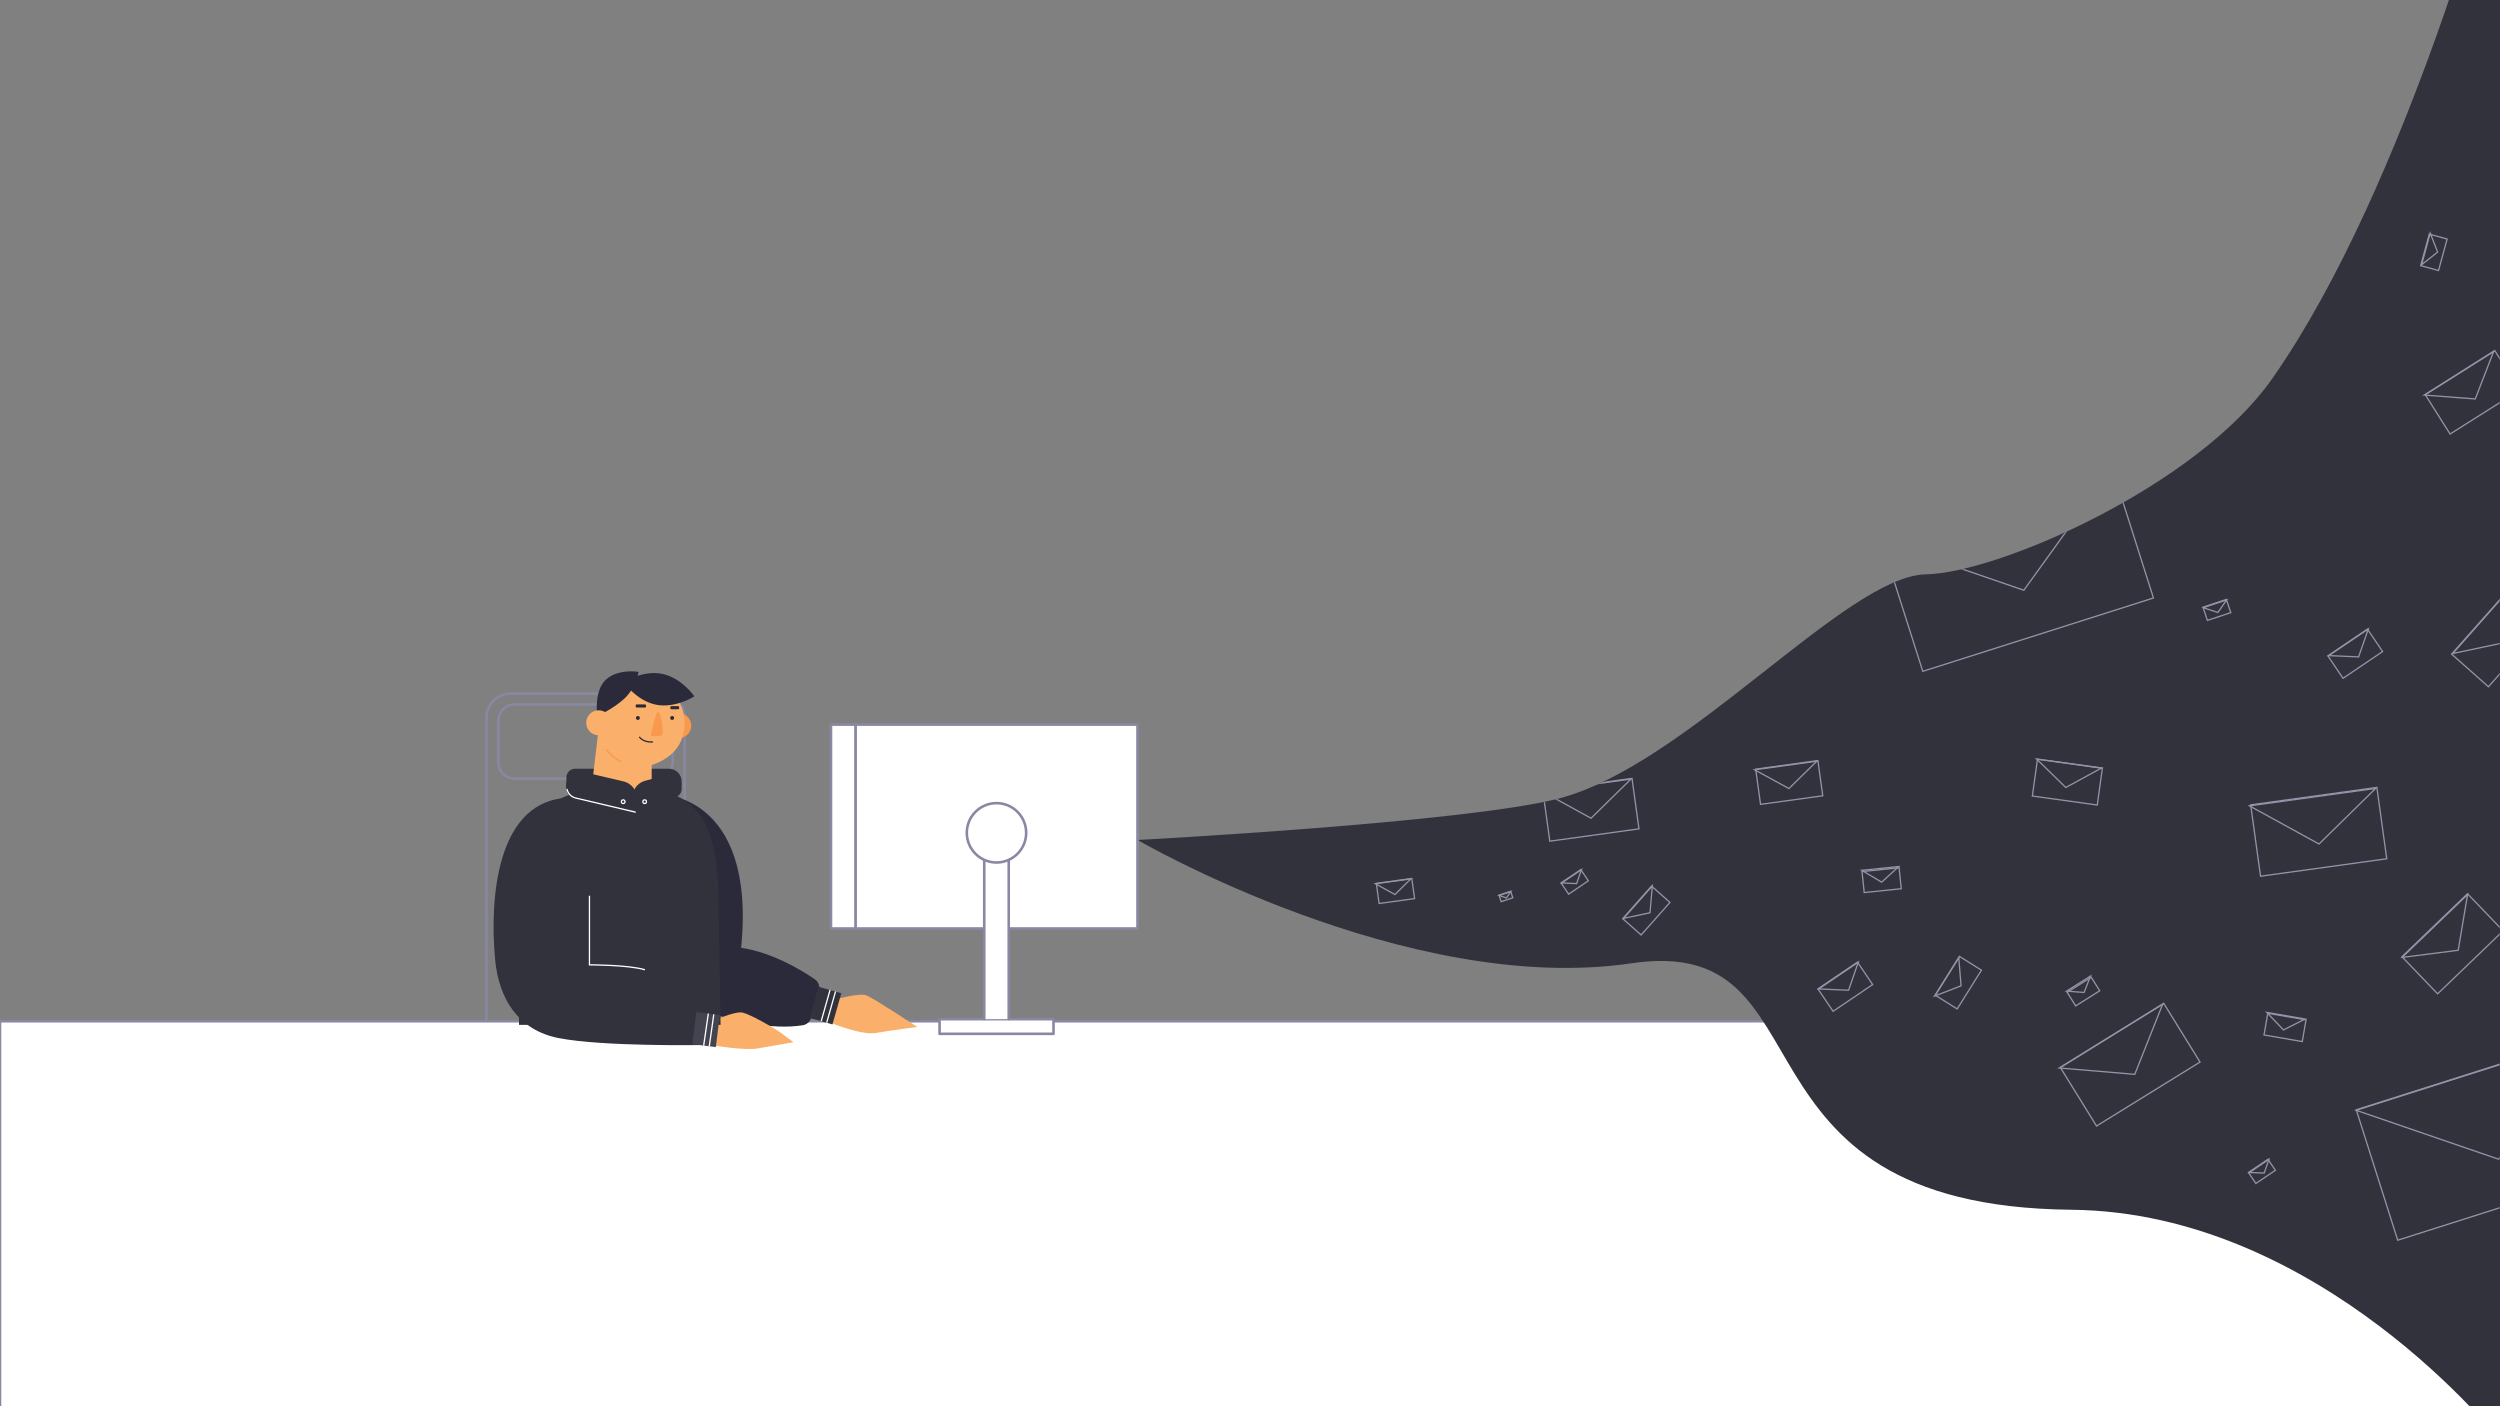 <svg enable-background="new 0 0 1920 1080" viewBox="0 0 1920 1080" xmlns="http://www.w3.org/2000/svg" xmlns:xlink="http://www.w3.org/1999/xlink"><rect x="0" y="0" width="1920" height="1080" fill="#808080" stroke="none"/><mask id="a" height="776.1" maskUnits="userSpaceOnUse" width="964.5" x="1054.7" y="177.4"><circle cx="1320.1" cy="624.9" fill="none" r="3.3" stroke="#9393a9" stroke-miterlimit="10"/><path d="m873.6 645.1s251.6-13.3 323.4-31.8c98.1-25.3 220.9-171.1 282-172.2 55.7-1 208.2-67.8 266-150.2 105.2-150.1 175-418.6 175-418.6v1234s-137.5-175.3-329.1-177.2c-273.7-2.7-180.5-212.5-337.9-189.3-172.5 25.6-379.4-94.7-379.4-94.7z" fill="#fff"/></mask><path d="m525.7 795.3h-152.1v-244.1c0-10.2 8.3-18.5 18.5-18.5h115.2c10.2 0 18.5 8.3 18.5 18.5v244.1z" style="fill:none;stroke:#8888a3;stroke-width:2;stroke-linecap:round;stroke-linejoin:round;stroke-miterlimit:10"/><path d="m0 784.3h1920v297.5h-1920z" style="fill:#fff;stroke:#8888a3;stroke-width:2;stroke-linecap:round;stroke-linejoin:round;stroke-miterlimit:10"/><path d="m640.9 767.8s18.9-5.6 24.6-3.3c5.8 2.3 39 24.2 39 24.2s-20.5 2.6-31.7 4.6c-11.1 2-34.6-7.7-34.6-7.7z" fill="#faaf6a"/><path d="m873.6 645.1s251.6-13.3 323.4-31.8c98.1-25.3 220.9-171.1 282-172.2 55.7-1 208.2-67.8 266-150.2 105.2-150.1 175-418.6 175-418.6v1234s-137.5-175.3-329.1-177.2c-273.7-2.7-180.5-212.5-337.9-189.3-172.5 25.6-379.4-94.7-379.4-94.7z" fill="#32323d"/><path d="m504.2 598h-109c-6.8 0-12.4-5.5-12.4-12.4v-32.2c0-6.8 5.5-12.4 12.4-12.4h109c6.8 0 12.4 5.5 12.4 12.4v32.2c-.1 6.9-5.6 12.4-12.4 12.4z" style="fill:none;stroke:#8888a3;stroke-width:2;stroke-linecap:round;stroke-linejoin:round;stroke-miterlimit:10"/><path d="m500 759.6s68.8 35.3 116.5 27.8c3-.5 5.6-2.7 6.4-5.6l6-21.1c.9-3.3-.3-6.7-3.1-8.6-10.2-7-35.7-22.7-62-24.8z" fill="#2a2a3a"/><path d="m546.5 784.6s17.8-8.4 23.9-6.9c6 1.4 23.1 11.2 28 14.6l11 8.1s-17.5 3-27.5 4.8-35.4-2.5-35.4-2.5z" fill="#faaf6a"/><path d="m511.1 771s-68.1-150.9 0-160.3c0 0 79.7 2.8 54.4 143.3z" fill="#2a2a3a"/><path d="m516.9 612.4h-75.3c-3.6 0-6.6-3-6.6-6.6v-8.8c0-3.6 3-6.6 6.6-6.6h72.2c5.3 0 9.7 4.3 9.7 9.7v5.8c0 3.6-2.9 6.5-6.6 6.5z" fill="#32323d"/><path d="m553.4 787.1h-154.8v-126.5c0-28.4 22-56.6 81.3-56.6s68.8 31.4 71.6 74.3z" fill="#32323d"/><path d="m454.6 744.8s-.5-75.2-6.9-96.5c-7.5-25-17.1-35.1-17.1-35.1-47.6 6.6-54.9 73.4-50.4 123.2 2.8 31.3 18.3 55 49.1 60.9 33.7 6.5 107.6 5.3 107.6 5.3l-1.6-24.3z" fill="#32323d"/><path d="m625 759.8h18.2v24.9h-18.2z" fill="#32323d" transform="matrix(.962 .273 -.273 .962 234.791 -143.722)"/><path d="m637.5 760.2-6.8 24" fill="none" stroke="#fff" stroke-miterlimit="10"/><path d="m641.7 761.4-6.8 24" fill="none" stroke="#fff" stroke-miterlimit="10"/><path d="m533 778.8h18.2v24.9h-18.2z" fill="#444451" transform="matrix(.992 .123 -.123 .992 101.817 -60.872)"/><path d="m544 778.4-3.6 24.7" fill="none" stroke="#fff" stroke-miterlimit="10"/><path d="m548.2 779-3.5 24.7" fill="none" stroke="#fff" stroke-miterlimit="10"/><circle cx="521.3" cy="557.3" fill="#f8994d" r="9.6"/><path d="m500.5 587.6v23.2h-46.8l5.7-48.2s17.3 12.7 32.7 12.7c3 0 5.7 13 8.4 12.3z" fill="#faaf6a"/><path d="m500.5 587.6c17-5.8 25.2-16.9 25.2-32.5 0-18.5-15-33.6-33.6-33.6-18.5 0-33.6 15-33.6 33.6 0 3.1.4 6.1 1.2 8.9.1 0 19.3 30.9 40.8 23.6z" fill="#faaf6a"/><path d="m533.3 534.8s-14.5 9.4-29.5 6.4-24.8-17.3-24.8-17.3 14.5-9.4 29.5-6.4 24.8 17.3 24.8 17.3z" fill="#2a2a3a"/><path d="m490.4 516s-1.8 12.4-11.3 20.9-20.5 12.9-20.5 12.9-2.6-19.5 6.9-28c9.6-8.5 24.9-5.8 24.9-5.8z" fill="#2a2a3a"/><circle cx="489.9" cy="551.4" fill="#2a2a3a" r="1.5"/><circle cx="516.2" cy="551.4" fill="#2a2a3a" r="1.5"/><path d="m499.8 565.1s8.6 1.3 9.1-1.5-1.1-15.8-3.3-16.7c-2.2-1-5.8 18.2-5.8 18.2z" fill="#f8994d"/><path d="m501.1 569.8s-6.5.7-9.9-3.6" fill="none" stroke="#2a2a3a" stroke-linecap="round" stroke-linejoin="round" stroke-miterlimit="10"/><path d="m495.3 543.4h-6.2c-.5 0-.9-.4-.9-.9v-.6c0-.5.4-.9.9-.9h6.2c.5 0 .9.4.9.9v.6c0 .5-.4.9-.9.9z" fill="#2a2a3a"/><path d="m520.7 544.7h-5c-.5 0-.9-.4-.9-.9v-.6c0-.5.4-.9.9-.9h5c.5 0 .9.4.9.9v.6c0 .5-.4.9-.9.9z" fill="#2a2a3a"/><circle cx="459.8" cy="555.1" fill="#faaf6a" r="9.6"/><path d="m477.1 585.1c-4.6-2.3-8.6-5.6-11.6-9.7" fill="none" stroke="#f8994d" stroke-miterlimit="10"/><path d="m487.9 621.5-47.9-11.3c-3.7-.9-6-4.6-5.1-8.3l1.1-4.8c.9-3.7 4.6-6 8.3-5.1l34.4 8.1c7.4 1.7 12 9.1 10.2 16.5z" fill="#32323d"/><path d="m487.9 623.7-45.7-10.8c-3.4-.8-5.9-3.4-6.7-6.6" fill="none" stroke="#fff" stroke-linecap="round" stroke-linejoin="round" stroke-miterlimit="10"/><path d="m487.3 620.6 30.5-8c3.6-.9 5.7-4.6 4.8-8.2l-1.2-4.6c-.9-3.6-4.6-5.7-8.2-4.8l-17.6 4.6c-7.1 1.9-11.4 9.2-9.5 16.3z" fill="#32323d"/><g stroke-miterlimit="10"><path d="m452.7 687.9v53.1s30.4 0 42.6 3.8" fill="none" stroke="#fff"/><circle cx="478.6" cy="615.7" fill="none" r="1.4" stroke="#fff" stroke-linecap="round" stroke-linejoin="round"/><circle cx="495.1" cy="615.7" fill="none" r="1.4" stroke="#fff" stroke-linecap="round" stroke-linejoin="round"/><path d="m657 556.5h216.6v156.6h-216.6z" fill="#fff" stroke="#8888a3" stroke-linecap="round" stroke-linejoin="round" stroke-width="2"/><path d="m638.2 556.5h18.8v156.6h-18.8z" fill="#fff" stroke="#8888a3" stroke-linecap="round" stroke-linejoin="round" stroke-width="2"/><path d="m721.6 782.7h87.5v11.3h-87.5z" fill="#fff" stroke="#8888a3" stroke-linecap="round" stroke-linejoin="round" stroke-width="2"/><path d="m755.9 782.7v-122.4-28.5h18.8v28.5 122.4" fill="#fff" stroke="#8888a3" stroke-linecap="round" stroke-linejoin="round" stroke-width="2"/><circle cx="765.3" cy="639.6" fill="#fff" r="22.8" stroke="#8888a3" stroke-linecap="round" stroke-linejoin="round" stroke-width="2"/><g fill="none" mask="url(#a)" stroke="#9393a9"><path d="m1866.5 283.8h63.2v35.7h-63.2z" transform="matrix(.846 -.534 .534 .846 131.988 1059.743)"/><path d="m1901 306.4 14.2-36.7-53.4 33.7z"/><path d="m1730.9 611.9h97.8v55.3h-97.8z" transform="matrix(.991 -.137 .137 .991 -70.633 248.869)"/><path d="m1781 648.2 43.5-42.7-96.9 13.4z"/><path d="m1186.5 602.8h69.1v39.1h-69.1z" transform="matrix(.991 -.137 .137 .991 -73.508 172.455)"/><path d="m1221.9 628.4 30.7-30.1-68.4 9.4z"/><path d="m1561.9 586.2h50.3v28.5h-50.3z" transform="matrix(.991 .137 -.137 .991 97.229 -211.784)"/><path d="m1586.5 604.8 27.5-15-49.9-6.9z"/><path d="m1886.5 470.4h66.9v37.8h-66.9z" transform="matrix(.663 -.748 .748 .663 280.228 1601.585)"/><path d="m1924.4 493.3 3.6-41.5-44.3 50.1z"/><path d="m1349.2 587.8h48.2v27.3h-48.2z" transform="matrix(.991 -.137 .137 .991 -69.223 193.029)"/><path d="m1373.9 605.6 21.4-21-47.8 6.6z"/><path d="m1057.2 676.8h27.5v15.6h-27.5z" transform="matrix(.991 -.137 .137 .991 -83.4 152.549)"/><path d="m1071.3 687 12.2-12-27.2 3.7z"/><path d="m1588.5 791.7h93.4v52.8h-93.4z" transform="matrix(.851 -.526 .526 .851 -185.892 981.655)"/><path d="m1639.5 825.1 21.5-54.1-79.5 49.2z"/><path d="m1821.1 822.1h185.9v105.1h-185.9z" transform="matrix(.953 -.303 .303 .953 -174.998 620.645)"/><path d="m1919 890.3 67.7-93.9-177.2 56.3z"/><path d="m1456.4 385.1h185.9v105.1h-185.9z" transform="matrix(.953 -.303 .303 .953 -59.791 489.706)"/><path d="m1554.3 453.3 67.7-93.9-177.1 56.3z"/><path d="m1791.2 491.5h36.7v20.8h-36.7z" transform="matrix(.828 -.56 .56 .828 29.45 1099.822)"/><path d="m1811.4 504.5 7.5-21.5-30.4 20.5z"/><path d="m1399.5 747.4h36.7v20.8h-36.7z" transform="matrix(.828 -.56 .56 .828 -181.178 924.332)"/><path d="m1419.7 760.5 7.5-21.6-30.4 20.6z"/><path d="m1693.3 463.4h18.9v10.7h-18.9z" transform="matrix(.949 -.315 .315 .949 -60.993 559.931)"/><path d="m1703.3 470.4 6.8-9.7-18 6z"/><path d="m1248.3 689.6h33.4v18.9h-33.4z" transform="matrix(.663 -.748 .748 .663 -97.21 1182.045)"/><path d="m1267.2 701 1.8-20.7-22.1 25z"/><path d="m1200.8 672.1h18.3v10.4h-18.3z" transform="matrix(.828 -.56 .56 .828 -171.755 794.036)"/><path d="m1210.8 678.6 3.8-10.7-15.2 10.2z"/><path d="m1151.9 686.1h9.4v5.3h-9.4z" transform="matrix(.949 -.315 .315 .949 -158.032 399.181)"/><path d="m1156.9 689.6 3.4-4.8-9 2.9z"/><path d="m1857.4 185.9h25.1v14.2h-25.1z" transform="matrix(.264 -.964 .964 .264 1189.525 1945.464)"/><path d="m1872.1 193.6-5.7-14.6-6.6 24.3z"/><path d="m1485.9 745.5h35.1v19.8h-35.1z" transform="matrix(.531 -.848 .848 .531 65.123 1628.537)"/><path d="m1506.1 757.1-1.8-21.8-18.6 29.7z"/><path d="m1739.2 779.9h29.8v16.9h-29.8z" transform="matrix(.986 .17 -.17 .986 159.368 -286.448)"/><path d="m1753.7 791 16.6-8.4-29.4-5.1z"/><path d="m1430.6 666.9h28.6v16.2h-28.6z" transform="matrix(.995 -.103 .103 .995 -62.095 153.153)"/><path d="m1445.1 677.5 13.1-12-28.4 2.9z"/><path d="m1588.7 754.4h21.8v12.3h-21.8z" transform="matrix(.847 -.532 .532 .847 -159.395 968.323)"/><path d="m1600.6 762.2 4.9-12.6-18.4 11.6z"/><path d="m1848.8 705.6h69.8v39.5h-69.8z" transform="matrix(.721 -.693 .693 .721 22.745 1507.263)"/><path d="m1887.9 729.8 7.2-42.8-50.3 48.3z"/></g><path d="m1728.9 894.5h18.1v10.2h-18.1z" fill="none" stroke="#9393a9" transform="matrix(.828 -.56 .56 .828 -205.659 1128.007)"/><path d="m1738.9 900.9 3.7-10.6-15 10.2z" fill="none" stroke="#9393a9"/></g></svg>